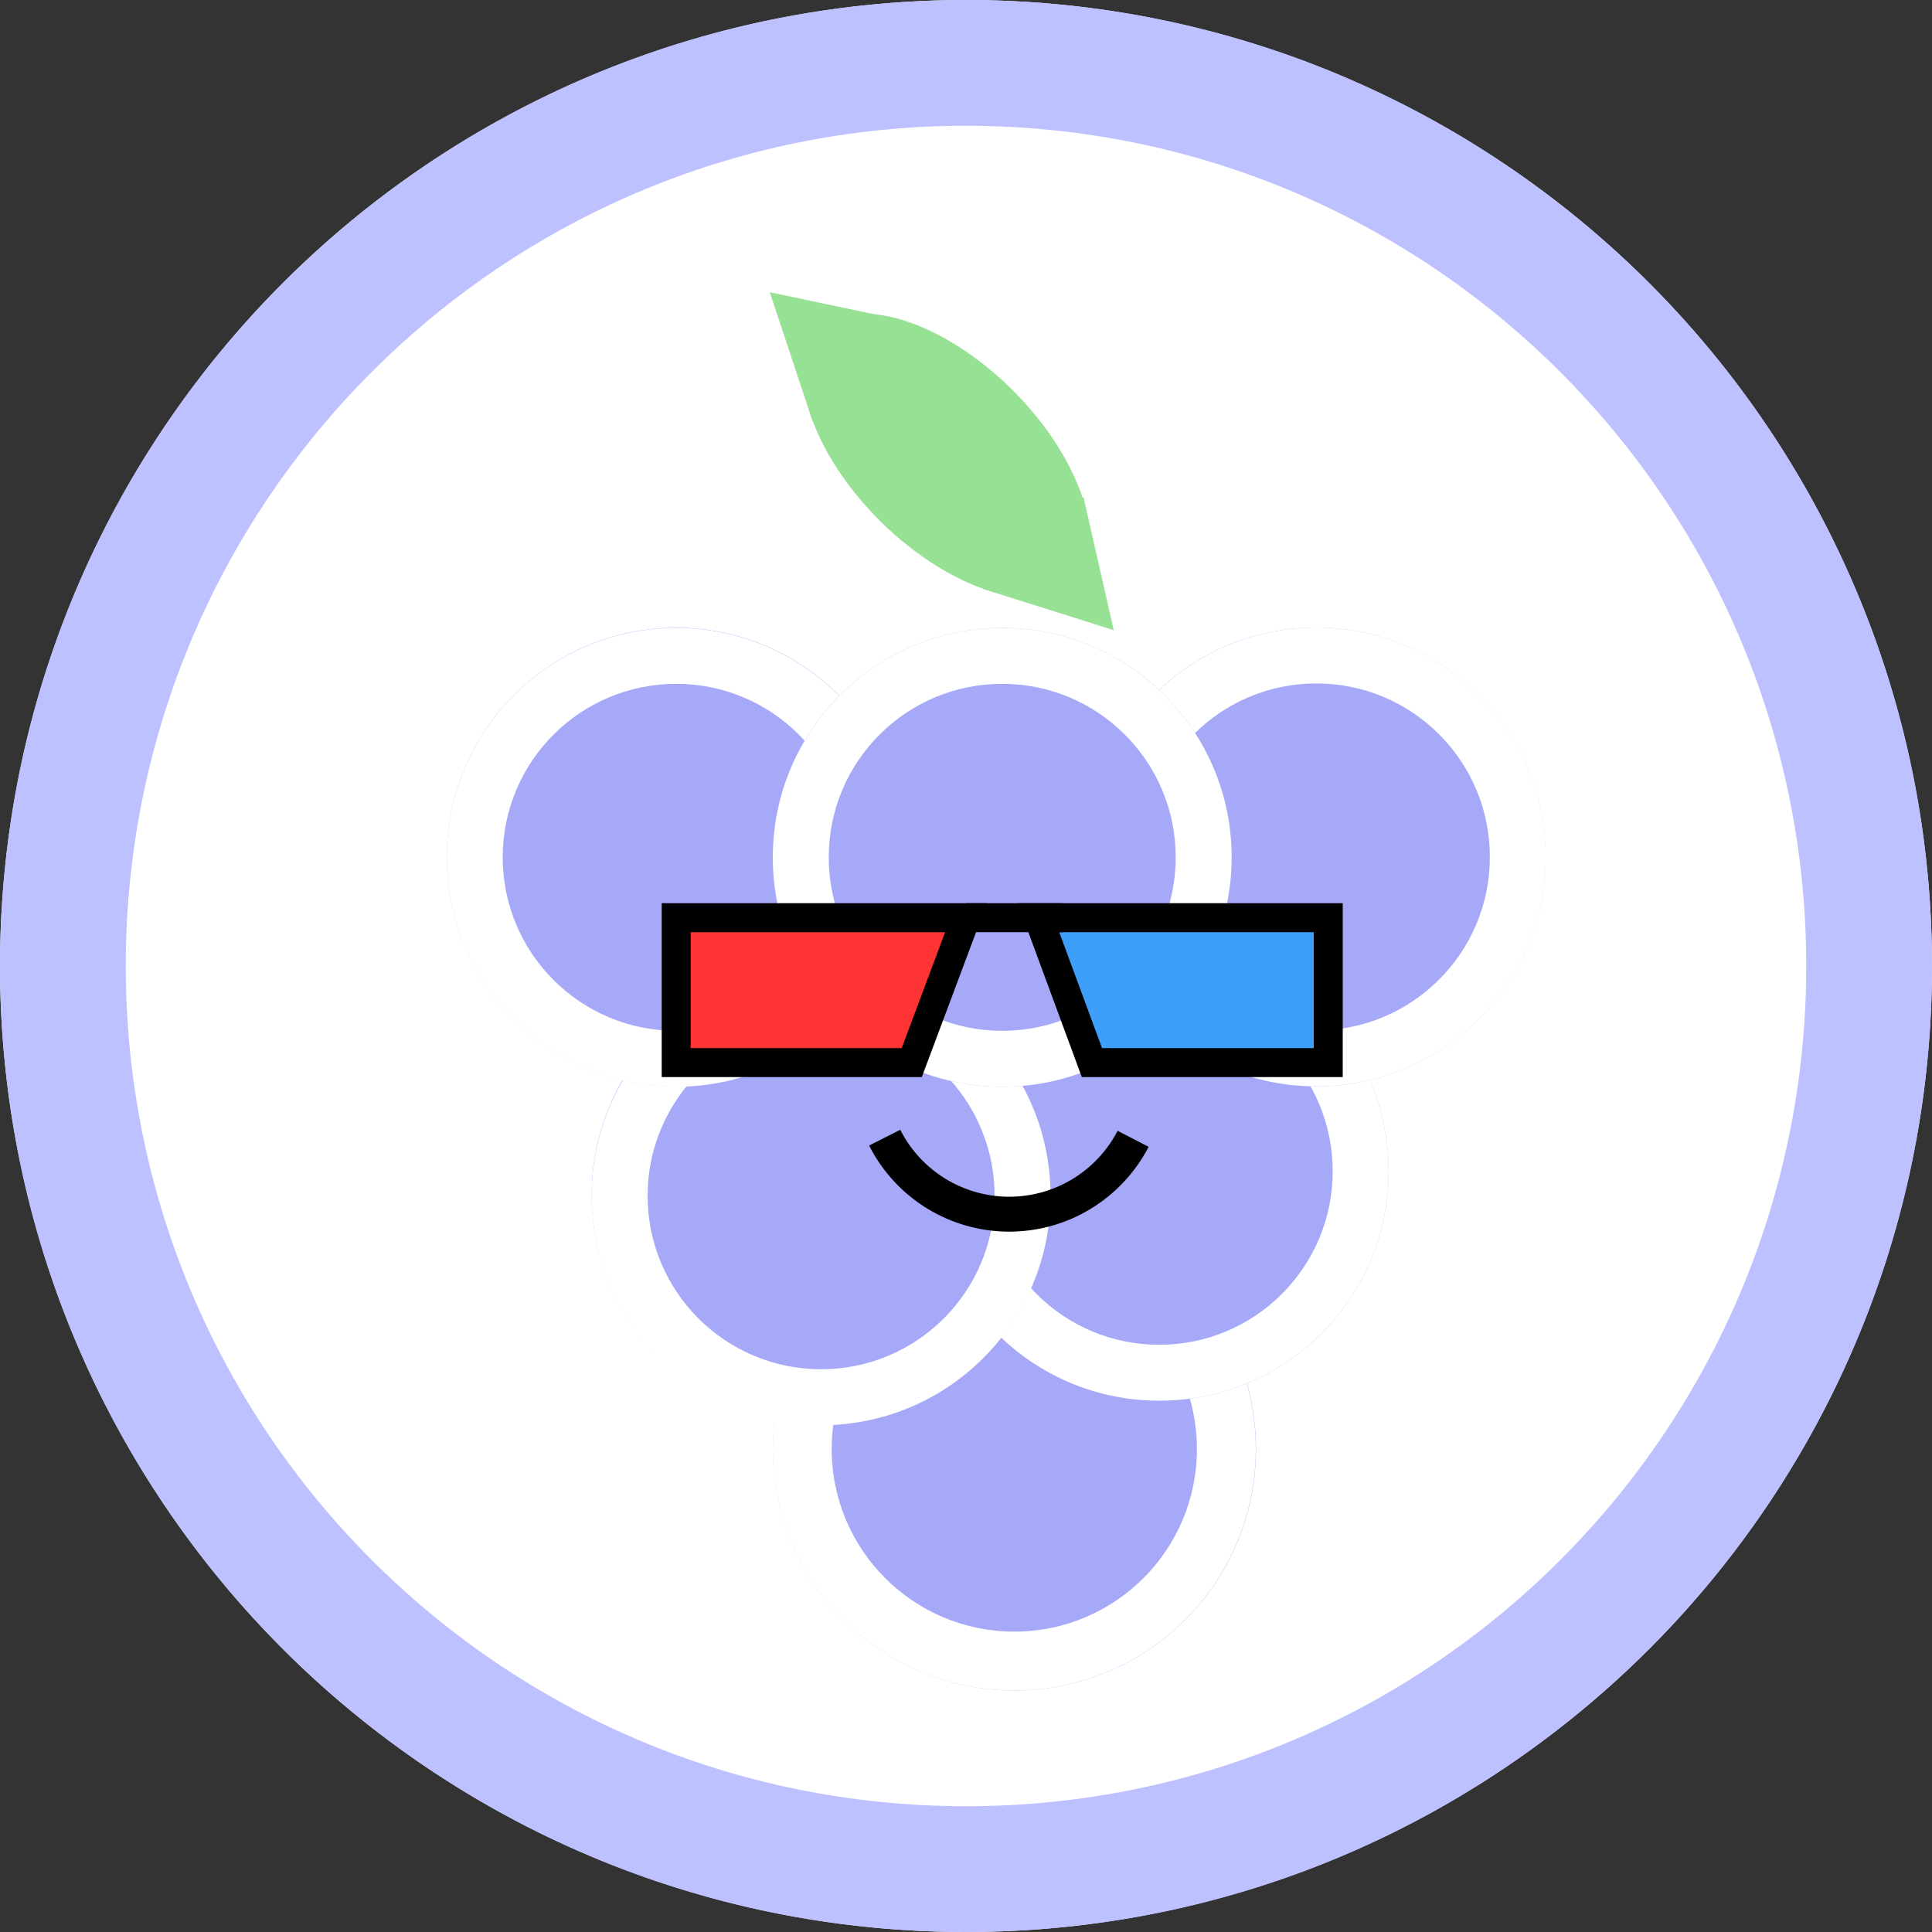 <svg width="40" height="40" viewBox="0 0 40 40" fill="none" xmlns="http://www.w3.org/2000/svg">
<rect x="0" y="0" width="40" height="40" fill="#333333" stroke="none"/>
<circle cx="20" cy="20" r="20" fill="white"/>
<path d="M16.896 6.851C17.275 6.473 17.918 6.392 18.684 6.625C19.451 6.859 20.277 7.387 20.982 8.094C21.687 8.802 22.212 9.63 22.443 10.398C22.673 11.165 22.589 11.808 22.21 12.186L19.553 9.518L16.896 6.851Z" fill="#97E195"/>
<path d="M22.355 12.011C21.98 12.394 21.338 12.483 20.569 12.259C19.799 12.035 18.966 11.517 18.253 10.818C17.54 10.119 17.004 9.297 16.764 8.533C16.525 7.769 16.6 7.124 16.975 6.742L19.665 9.377L22.355 12.011Z" fill="#97E195"/>
<path d="M23.059 13.047L20.363 12.196L22.432 10.29L23.059 13.047Z" fill="#97E195"/>
<path d="M15.937 6.049L18.703 6.634L16.828 8.732L15.937 6.049Z" fill="#97E195"/>
<path d="M26.004 30C26.004 32.761 23.765 35 21.004 35C18.242 35 16.004 32.761 16.004 30C16.004 27.239 18.242 25 21.004 25C23.765 25 26.004 27.239 26.004 30Z" fill="#A5A9F8"/>
<path d="M26 30C26 32.761 23.761 35 21 35C18.239 35 16 32.761 16 30C16 27.239 18.239 25 21 25C23.761 25 26 27.239 26 30ZM17.219 30C17.219 32.088 18.912 33.781 21 33.781C23.088 33.781 24.781 32.088 24.781 30C24.781 27.912 23.088 26.219 21 26.219C18.912 26.219 17.219 27.912 17.219 30Z" fill="white"/>
<path d="M28.75 24.25C28.75 26.873 26.623 29 24 29C21.377 29 19.25 26.873 19.25 24.25C19.25 21.627 21.377 19.5 24 19.5C26.623 19.5 28.75 21.627 28.75 24.25Z" fill="#A5A9F8"/>
<path d="M28.75 24.25C28.75 26.873 26.623 29 24 29C21.377 29 19.25 26.873 19.25 24.25C19.25 21.627 21.377 19.5 24 19.5C26.623 19.5 28.75 21.627 28.75 24.25ZM20.408 24.25C20.408 26.234 22.016 27.842 24 27.842C25.984 27.842 27.592 26.234 27.592 24.25C27.592 22.266 25.984 20.658 24 20.658C22.016 20.658 20.408 22.266 20.408 24.25Z" fill="white"/>
<path d="M21.75 24.742C21.75 27.366 19.623 29.492 17 29.492C14.377 29.492 12.25 27.366 12.25 24.742C12.25 22.119 14.377 19.992 17 19.992C19.623 19.992 21.75 22.119 21.75 24.742Z" fill="#A5A9F8"/>
<path d="M21.75 24.758C21.75 27.381 19.623 29.508 17 29.508C14.377 29.508 12.25 27.381 12.25 24.758C12.25 22.134 14.377 20.008 17 20.008C19.623 20.008 21.75 22.134 21.75 24.758ZM13.408 24.758C13.408 26.741 15.016 28.349 17 28.349C18.984 28.349 20.592 26.741 20.592 24.758C20.592 22.774 18.984 21.166 17 21.166C15.016 21.166 13.408 22.774 13.408 24.758Z" fill="white"/>
<path d="M18.752 17.746C18.752 20.369 16.625 22.496 14.002 22.496C11.379 22.496 9.252 20.369 9.252 17.746C9.252 15.123 11.379 12.996 14.002 12.996C16.625 12.996 18.752 15.123 18.752 17.746Z" fill="#A5A9F8"/>
<path d="M18.75 17.75C18.75 20.373 16.623 22.5 14 22.5C11.377 22.5 9.25 20.373 9.25 17.75C9.25 15.127 11.377 13 14 13C16.623 13 18.75 15.127 18.75 17.75ZM10.408 17.75C10.408 19.734 12.016 21.342 14 21.342C15.984 21.342 17.592 19.734 17.592 17.75C17.592 15.766 15.984 14.158 14 14.158C12.016 14.158 10.408 15.766 10.408 17.75Z" fill="white"/>
<path d="M32 17.742C32 20.366 29.873 22.492 27.25 22.492C24.627 22.492 22.5 20.366 22.5 17.742C22.5 15.119 24.627 12.992 27.25 12.992C29.873 12.992 32 15.119 32 17.742Z" fill="#A5A9F8"/>
<path d="M32.004 17.742C32.004 20.366 29.877 22.492 27.254 22.492C24.631 22.492 22.504 20.366 22.504 17.742C22.504 15.119 24.631 12.992 27.254 12.992C29.877 12.992 32.004 15.119 32.004 17.742ZM23.662 17.742C23.662 19.726 25.27 21.334 27.254 21.334C29.238 21.334 30.846 19.726 30.846 17.742C30.846 15.759 29.238 14.15 27.254 14.15C25.27 14.15 23.662 15.759 23.662 17.742Z" fill="white"/>
<path d="M25.5 17.75C25.5 20.373 23.373 22.5 20.75 22.5C18.127 22.5 16 20.373 16 17.75C16 15.127 18.127 13 20.75 13C23.373 13 25.5 15.127 25.5 17.75Z" fill="#A5A9F8"/>
<path d="M25.5 17.75C25.5 20.373 23.373 22.5 20.75 22.5C18.127 22.5 16 20.373 16 17.75C16 15.127 18.127 13 20.75 13C23.373 13 25.5 15.127 25.5 17.75ZM17.158 17.75C17.158 19.734 18.766 21.342 20.75 21.342C22.734 21.342 24.342 19.734 24.342 17.75C24.342 15.766 22.734 14.158 20.75 14.158C18.766 14.158 17.158 15.766 17.158 17.75Z" fill="white"/>
<path d="M22.607 22L21.5 19H27.5V22H22.607Z" fill="#3D9FFA" stroke="black" stroke-width="0.6"/>
<path d="M14 22L14 19H20L18.877 22H14Z" fill="#FF3434" stroke="black" stroke-width="0.6"/>
<path d="M23.781 23.744C23.506 24.275 23.089 24.72 22.577 25.03C22.065 25.34 21.478 25.503 20.879 25.5C20.281 25.497 19.695 25.329 19.186 25.015C18.677 24.7 18.264 24.251 17.994 23.717L18.639 23.391C18.849 23.806 19.17 24.155 19.566 24.4C19.962 24.644 20.417 24.775 20.883 24.777C21.348 24.779 21.805 24.653 22.203 24.412C22.601 24.171 22.925 23.825 23.139 23.412L23.781 23.744Z" fill="black"/>
<path d="M20 19H22" stroke="black" stroke-width="0.6"/>
<path d="M40 20C40 31.046 31.046 40 20 40C8.954 40 0 31.046 0 20C0 8.954 8.954 0 20 0C31.046 0 40 8.954 40 20ZM2.604 20C2.604 29.608 10.392 37.396 20 37.396C29.608 37.396 37.396 29.608 37.396 20C37.396 10.392 29.608 2.604 20 2.604C10.392 2.604 2.604 10.392 2.604 20Z" fill="#BEC1FF"/>
</svg>
